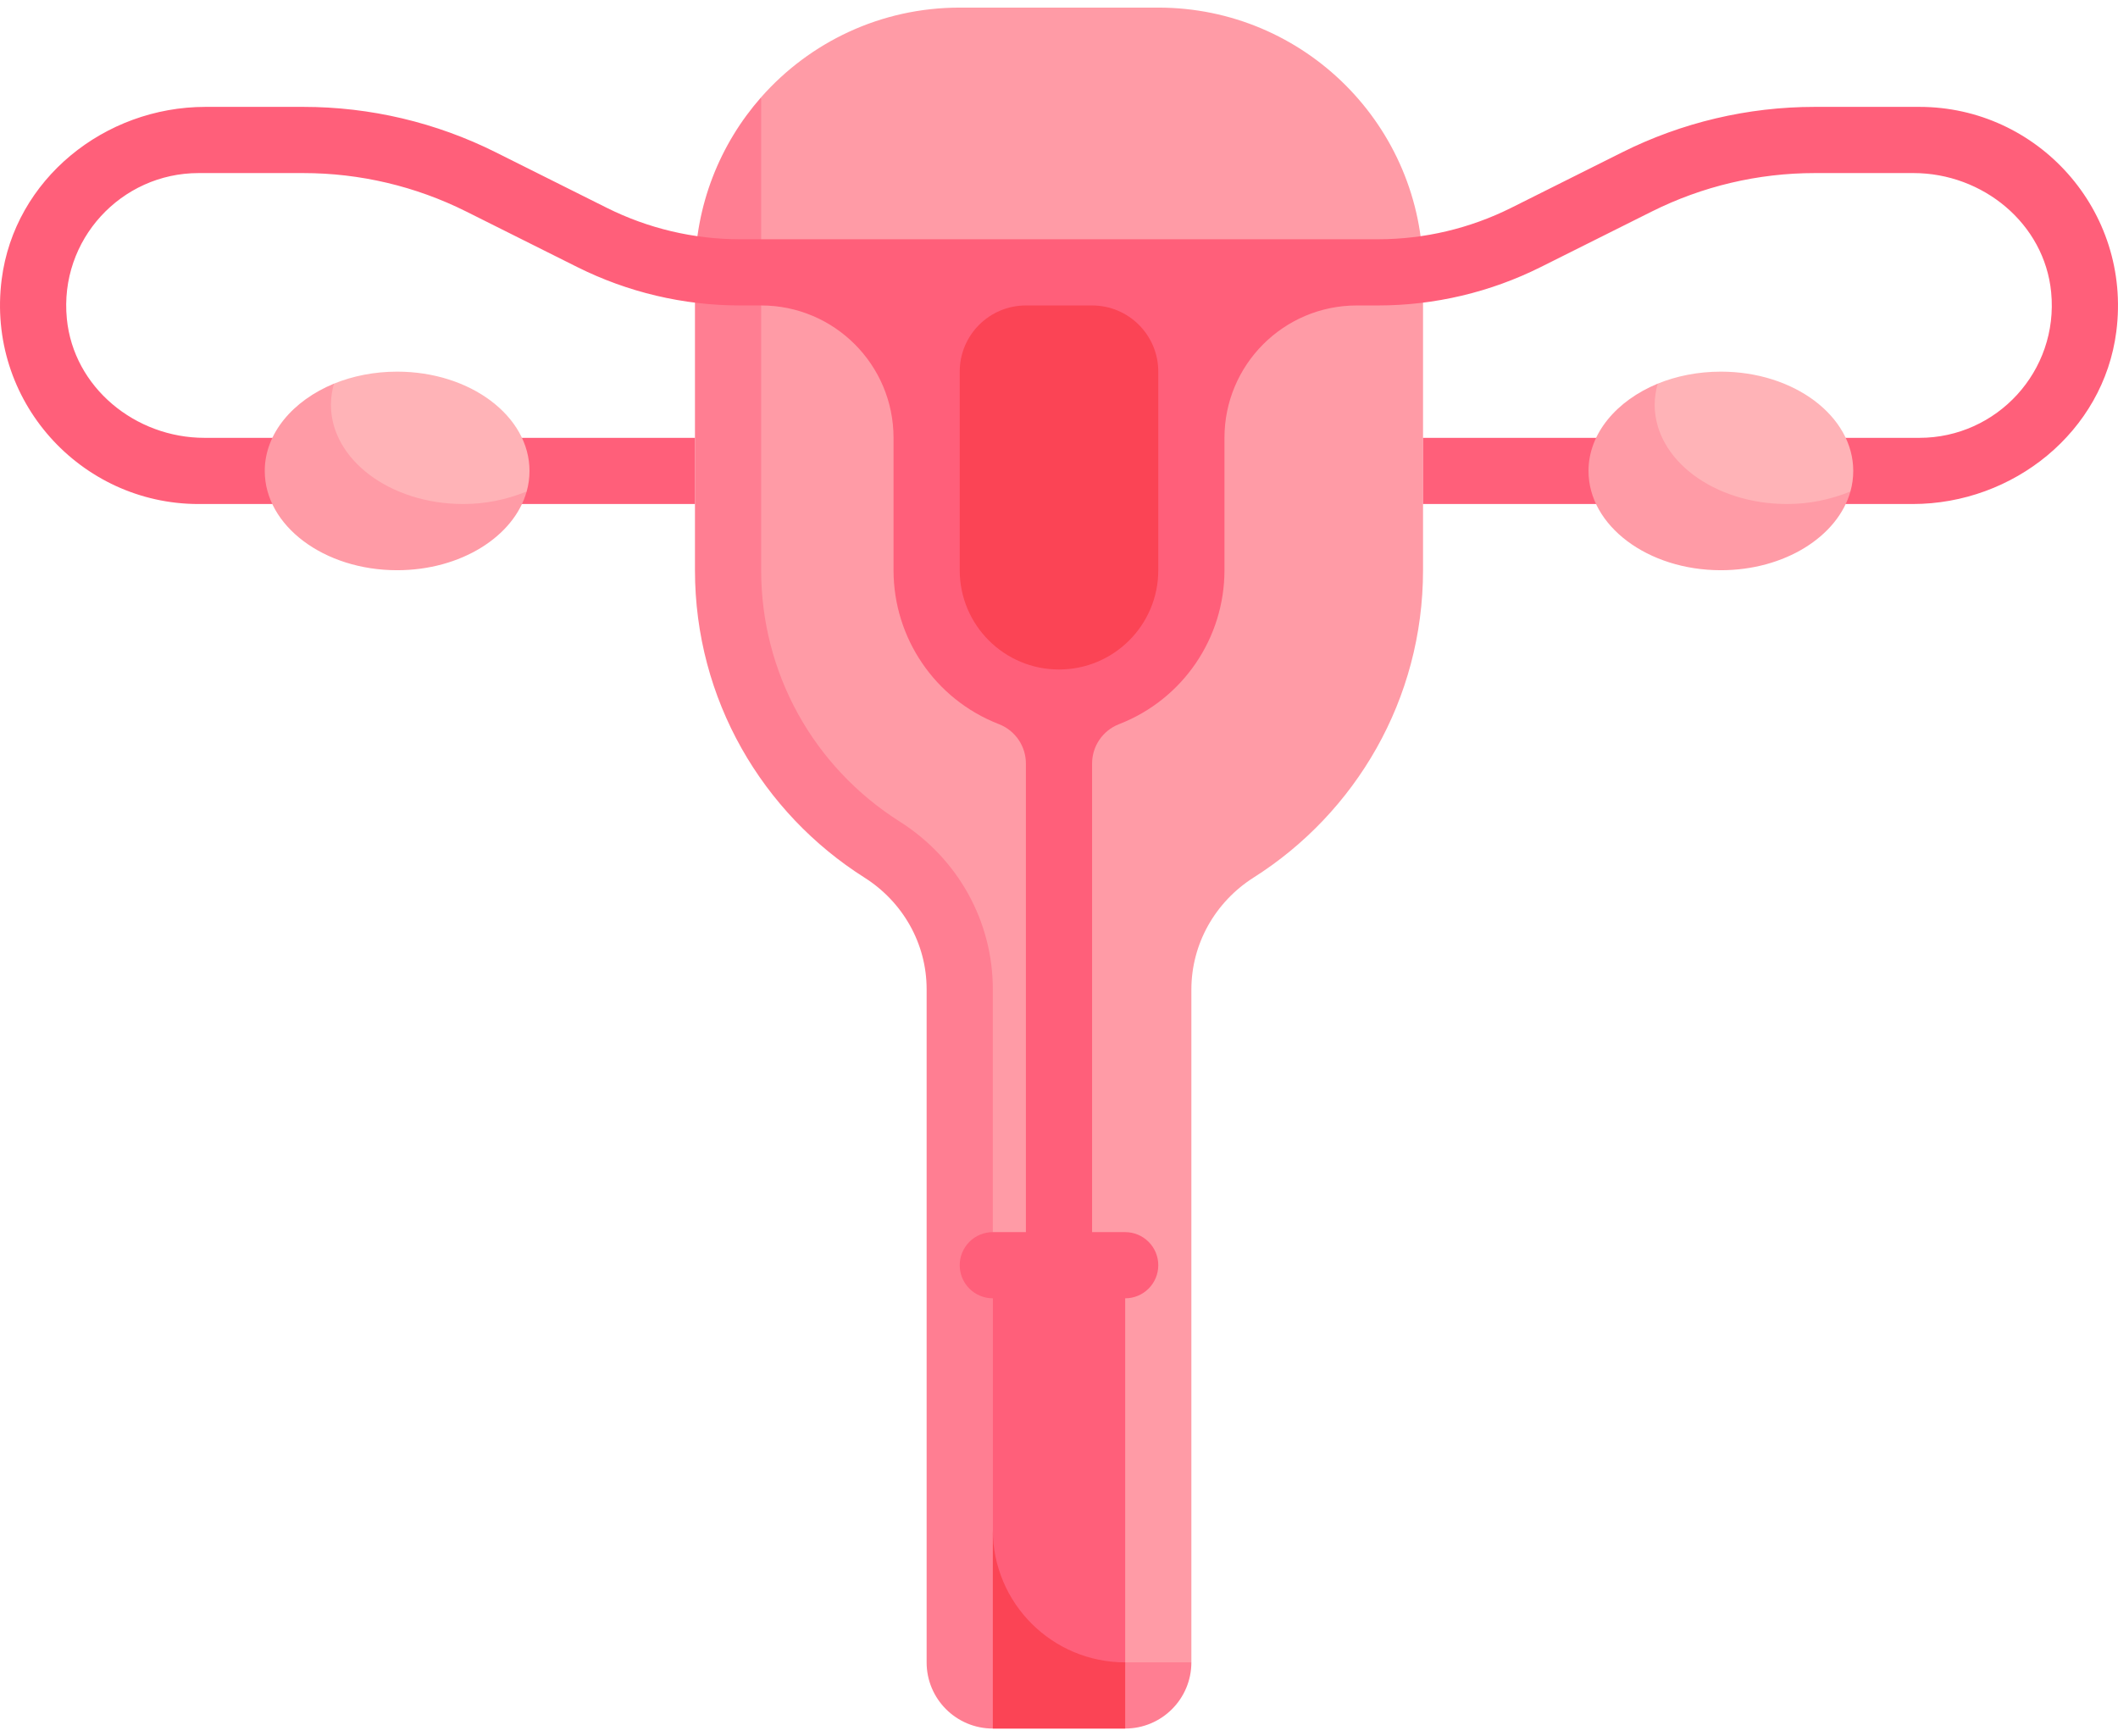<svg width="122" height="100" viewBox="0 0 122 100" fill="none" xmlns="http://www.w3.org/2000/svg">
<path d="M66.719 0.438H55.281C50.727 0.438 46.638 2.434 43.844 5.599L41.923 15.688V32.844C41.923 40.296 45.817 46.827 51.676 50.542C53.897 51.949 55.267 54.356 55.267 56.985V94.004C55.267 96.11 56.974 97.815 59.08 97.815H64.813L68.625 95.75V56.995C68.625 54.367 69.996 51.949 72.216 50.542C78.075 46.827 81.969 40.296 81.969 32.844V15.688C81.969 7.265 75.141 0.438 66.719 0.438Z" fill="#FF9BA6"/>
<path d="M57.188 56.985C57.188 53.062 55.183 49.449 51.826 47.322C46.828 44.153 43.844 38.74 43.844 32.844V5.599C41.478 8.286 40.031 11.826 40.031 15.688V32.844C40.031 40.299 43.929 46.834 49.793 50.547C52.008 51.95 53.375 54.352 53.375 56.974V95.751C53.375 97.857 55.082 99.562 57.188 99.562H64.812C66.918 99.562 68.625 97.855 68.625 95.75L64.813 95.75C60.602 95.751 57.188 92.337 57.188 88.125V56.985Z" fill="#FF7E92"/>
<path d="M110.562 6.156H104.525C100.678 6.156 96.883 7.052 93.441 8.773L87.046 11.971C84.665 13.161 82.038 13.781 79.376 13.781H42.626C39.962 13.781 37.335 13.161 34.953 11.97L28.558 8.773C25.117 7.052 21.322 6.156 17.475 6.156H11.835C6.023 6.156 0.836 10.324 0.097 16.089C-0.798 23.064 4.635 29.031 11.438 29.031H40.031V25.219H11.777C7.797 25.219 4.236 22.317 3.85 18.356C3.406 13.811 6.981 9.969 11.438 9.969H17.475C20.73 9.969 23.94 10.727 26.852 12.182L33.247 15.38C36.159 16.836 39.369 17.594 42.624 17.594H43.844C48.055 17.594 51.469 21.008 51.469 25.219V32.844C51.469 36.753 53.86 40.265 57.499 41.694L57.565 41.72C58.016 41.9 58.402 42.212 58.675 42.614C58.947 43.017 59.093 43.491 59.093 43.977V70.969H57.187C56.682 70.969 56.197 71.17 55.839 71.527C55.482 71.885 55.281 72.369 55.281 72.875C55.281 73.381 55.482 73.865 55.839 74.223C56.197 74.58 56.682 74.781 57.187 74.781V88.125C57.187 94.257 59.131 96.949 59.131 96.949L64.812 95.965V74.781C65.318 74.781 65.803 74.58 66.16 74.223C66.518 73.865 66.719 73.381 66.719 72.875C66.719 72.369 66.518 71.885 66.16 71.527C65.803 71.17 65.318 70.969 64.812 70.969H62.906V43.977C62.906 42.983 63.513 42.09 64.435 41.72L64.501 41.694C68.14 40.265 70.531 36.753 70.531 32.844V25.219C70.531 21.008 73.945 17.594 78.156 17.594H79.376C82.631 17.594 85.841 16.836 88.753 15.38L95.147 12.183C98.059 10.727 101.271 9.969 104.527 9.969H110.223C114.203 9.969 117.764 12.87 118.15 16.831C118.594 21.377 115.019 25.219 110.562 25.219H81.969V29.031H110.165C115.977 29.031 121.164 24.864 121.903 19.099C122.798 12.123 117.364 6.156 110.562 6.156Z" fill="#FF5F7A"/>
<path d="M30.5 27.125C30.5 27.53 30.444 27.926 30.337 28.307C30.337 28.307 27.769 32.024 22.875 32.024C18.664 32.024 16.021 30.284 16.021 27.125C16.021 24.003 19.237 22.098 19.237 22.098C20.319 21.657 21.558 21.406 22.875 21.406C27.086 21.406 30.5 23.967 30.5 27.125Z" fill="#FFB3B7"/>
<path d="M26.688 29.031C22.476 29.031 19.062 26.471 19.062 23.312C19.062 22.907 19.13 22.479 19.237 22.098C16.877 23.07 15.25 24.963 15.25 27.125C15.25 30.283 18.664 32.844 22.875 32.844C26.546 32.844 29.611 30.898 30.337 28.307C29.18 28.785 27.94 29.031 26.688 29.031Z" fill="#FF9BA6"/>
<path d="M57.188 88.125V99.562H64.812V95.75C60.602 95.75 57.188 92.336 57.188 88.125ZM61 38.562C57.842 38.562 55.281 36.002 55.281 32.844V21.406C55.281 19.301 56.988 17.594 59.094 17.594H62.906C65.012 17.594 66.719 19.301 66.719 21.406V32.844C66.719 36.002 64.158 38.562 61 38.562Z" fill="#FB4455"/>
<path d="M106.75 27.125C106.75 27.53 106.694 27.926 106.587 28.307C106.587 28.307 104.019 32.024 99.125 32.024C94.914 32.024 92.27 30.284 92.27 27.125C92.27 24.003 95.487 22.098 95.487 22.098C96.568 21.657 97.808 21.406 99.125 21.406C103.336 21.406 106.75 23.967 106.75 27.125Z" fill="#FFB3B7"/>
<path d="M102.938 29.031C98.726 29.031 95.312 26.471 95.312 23.312C95.312 22.907 95.38 22.479 95.487 22.098C93.127 23.07 91.5 24.963 91.5 27.125C91.5 30.283 94.914 32.844 99.125 32.844C102.796 32.844 105.861 30.898 106.587 28.307C105.43 28.785 104.19 29.031 102.938 29.031Z" fill="#FF9BA6"/>
</svg>

